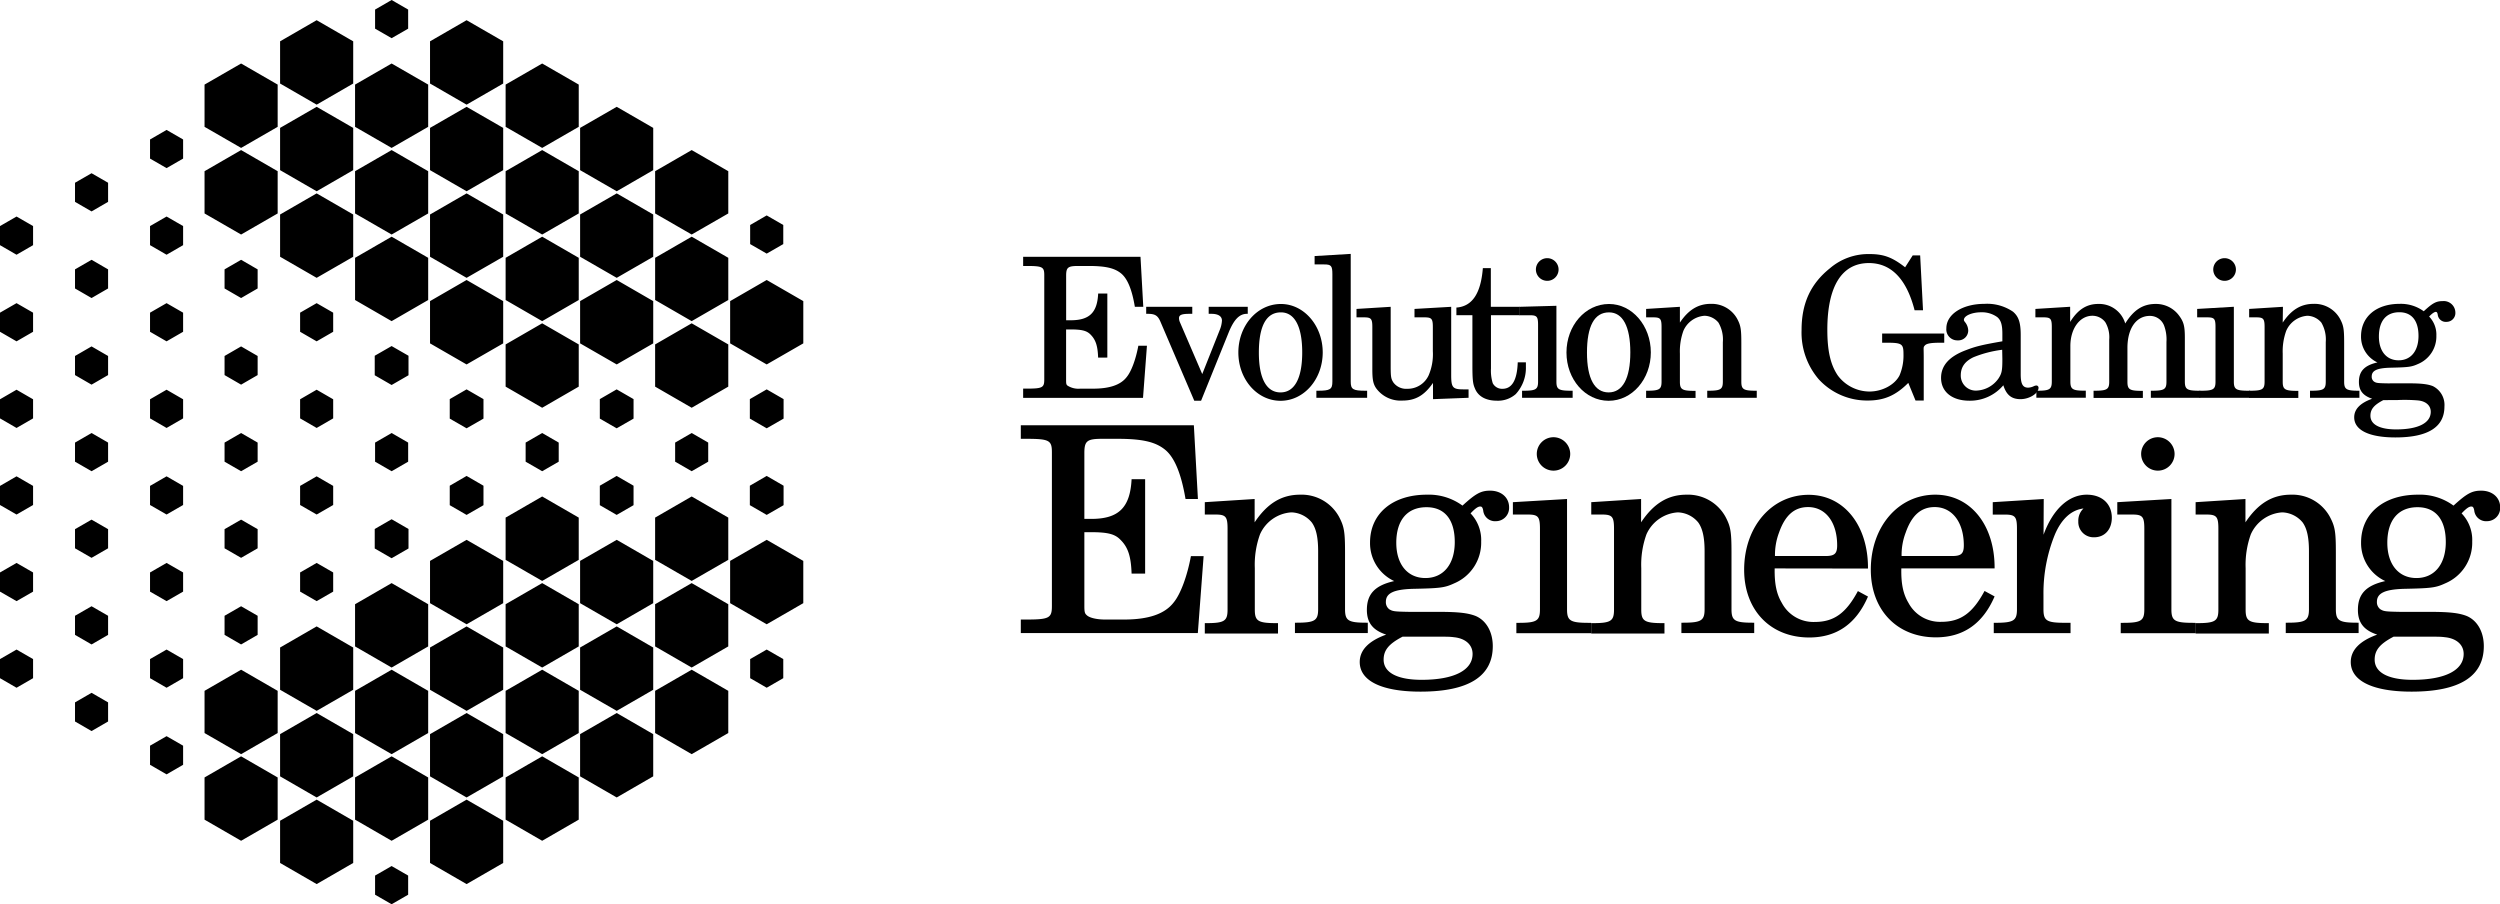 <svg xmlns="http://www.w3.org/2000/svg" viewBox="0 0 566.88 205.04"><path d="M58.42 65.41v-4.33l-3.75-2.17-3.75 2.17v4.33l3.75 2.17 3.75-2.17zm0 19.64v-4.33l-3.75-2.17-3.75 2.17v4.33l3.75 2.17 3.75-2.17zm0 19.64v-4.33l-3.75-2.17-3.75 2.17v4.33l3.75 2.16 3.75-2.16zm0 19.64v-4.34l-3.75-2.16-3.75 2.16v4.34l3.75 2.16 3.75-2.16zm0 19.63v-4.33l-3.75-2.16-3.75 2.16v4.33l3.75 2.17 3.75-2.17zm4.54 22.26v-9.57l-8.29-4.79-8.29 4.79v9.57l8.29 4.79 8.29-4.79zm0 19.64v-9.57l-8.29-4.79-8.29 4.79v9.57l8.29 4.79 8.29-4.79zM41.52 35.96v-4.33l-3.75-2.17-3.75 2.17v4.33l3.75 2.16 3.75-2.16zm0 19.63v-4.33l-3.75-2.16-3.75 2.16v4.33l3.75 2.17 3.75-2.17zm0 19.64V70.9l-3.75-2.16-3.75 2.16v4.33l3.75 2.17 3.75-2.17zm0 19.64v-4.33l-3.75-2.17-3.75 2.17v4.33l3.75 2.17 3.75-2.17zm0 19.64v-4.33l-3.75-2.17-3.75 2.17v4.33l3.75 2.16 3.75-2.16zm0 19.64v-4.34l-3.75-2.16-3.75 2.16v4.34l3.75 2.16 3.75-2.16zm0 19.63v-4.33l-3.75-2.16-3.75 2.16v4.33l3.75 2.17 3.75-2.17zm0 19.64v-4.33l-3.75-2.16-3.75 2.16v4.33l3.75 2.17 3.75-2.17zM24.51 45.77v-4.33l-3.75-2.16-3.75 2.16v4.33l3.75 2.17 3.75-2.17zm0 19.64v-4.33l-3.75-2.17-3.75 2.17v4.33l3.75 2.17 3.75-2.17zm0 19.64v-4.33l-3.75-2.17-3.75 2.17v4.33l3.75 2.17 3.75-2.17zm0 19.64v-4.33l-3.75-2.17-3.75 2.17v4.33l3.75 2.16 3.75-2.16zm0 19.64v-4.34l-3.75-2.16-3.75 2.16v4.34l3.75 2.16 3.75-2.16zm0 19.63v-4.33l-3.75-2.16-3.75 2.16v4.33l3.75 2.17 3.75-2.17zm0 19.64v-4.33l-3.75-2.17-3.75 2.17v4.33l3.75 2.17 3.75-2.17zM7.5 55.59v-4.33L3.75 49.1 0 51.26v4.33l3.75 2.17 3.75-2.17zm0 19.64V70.9l-3.75-2.16L0 70.9v4.33l3.75 2.17 3.75-2.17zm0 19.64v-4.33l-3.75-2.17L0 90.54v4.33l3.75 2.17 3.75-2.17zm0 19.64v-4.33l-3.75-2.17L0 110.18v4.33l3.75 2.16 3.75-2.16zm0 19.64v-4.34l-3.75-2.16L0 129.81v4.34l3.75 2.16 3.75-2.16zm0 19.63v-4.33l-3.75-2.16L0 149.45v4.33l3.75 2.17 3.75-2.17zm68.05-78.55V70.9l-3.75-2.16-3.75 2.16v4.33l3.75 2.17 3.75-2.17zm0 19.64v-4.33l-3.75-2.17-3.75 2.17v4.33l3.75 2.17 3.75-2.17zm0 19.64v-4.33l-3.75-2.17-3.75 2.17v4.33l3.75 2.16 3.75-2.16zm0 19.64v-4.34l-3.75-2.16-3.75 2.16v4.34l3.75 2.16 3.75-2.16zm4.54 22.26v-9.58l-8.29-4.79-8.29 4.79v9.58l8.29 4.78 8.29-4.78zm0 19.63v-9.57l-8.29-4.79-8.29 4.79v9.57l8.29 4.79 8.29-4.79zm0 19.64v-9.57l-8.29-4.79-8.29 4.79v9.57l8.29 4.79 8.29-4.79zM92.55 6.5V2.17L88.8 0l-3.75 2.17V6.5l3.75 2.16 3.75-2.16zm.08 78.59v-4.42l-3.83-2.2-3.83 2.2v4.42l3.83 2.21 3.83-2.21zm-.08 19.6v-4.33l-3.75-2.17-3.75 2.17v4.33l3.75 2.16 3.75-2.16zm.08 19.68v-4.42l-3.83-2.21-3.83 2.21v4.42l3.83 2.21 3.83-2.21zm4.46 22.21v-9.57l-8.29-4.79-8.29 4.79v9.57l8.29 4.79 8.29-4.79zm0 19.64v-9.57l-8.29-4.79-8.29 4.79v9.57l8.29 4.79 8.29-4.79zm0 19.64v-9.57l-8.29-4.79-8.29 4.79v9.57l8.29 4.79 8.29-4.79zm-4.54 17.02v-4.34l-3.75-2.16-3.75 2.16v4.34l3.75 2.16 3.75-2.16zm26.64-98.19v-4.33l3.75-2.17 3.75 2.17v4.33l-3.75 2.16-3.75-2.16zm-4.54 22.26v-9.58l8.29-4.79 8.29 4.79v9.58l-8.29 4.78-8.29-4.78zm0 19.63v-9.57l8.29-4.79 8.29 4.79v9.57l-8.29 4.79-8.29-4.79zm0 19.64v-9.57l8.29-4.79 8.29 4.79v9.57l-8.29 4.79-8.29-4.79zm0 19.64v-9.57l8.29-4.79 8.29 4.79v9.57l-8.29 4.79-8.29-4.79zm21.36-90.94V90.5l3.82-2.21 3.83 2.21v4.42l-3.83 2.2-3.82-2.2zm0 19.63v-4.41l3.82-2.22 3.83 2.22v4.41l-3.83 2.21-3.82-2.21zm-4.47 22.22v-9.58l8.3-4.78 8.28 4.78v9.58l-8.28 4.79-8.3-4.79zm0 19.64v-9.58l8.3-4.79 8.28 4.79v9.58l-8.28 4.78-8.3-4.78zm0 19.63v-9.57l8.3-4.79 8.28 4.79v9.57l-8.28 4.79-8.3-4.79zm21.55-71.35v-4.33l3.75-2.17 3.75 2.17v4.33l-3.75 2.16-3.75-2.16zm-4.54 22.26v-9.58l8.29-4.79 8.3 4.79v9.58l-8.3 4.78-8.29-4.78zm0 19.63v-9.57l8.29-4.79 8.3 4.79v9.57l-8.3 4.79-8.29-4.79zm0 19.64v-9.57l8.29-4.79 8.3 4.79v9.57l-8.3 4.79-8.29-4.79zm21.48-71.3V90.5l3.82-2.21 3.83 2.21v4.42l-3.83 2.2-3.82-2.2zm0 19.63v-4.41l3.82-2.22 3.83 2.22v4.41l-3.83 2.21-3.82-2.21zm-4.47 22.22v-9.58l8.29-4.78 8.3 4.78v9.58l-8.3 4.79-8.29-4.79zm4.54 17.01v-4.33l3.75-2.16 3.76 2.16v4.33l-3.76 2.17-3.75-2.17zm0-98.43v-4.33l3.75-2.17 3.76 2.17v4.33l-3.76 2.16-3.75-2.16zM62.96 28.76v-9.58l-8.29-4.78-8.29 4.78v9.58l8.29 4.78 8.29-4.78zm0 19.64v-9.58l-8.29-4.79-8.29 4.79v9.58l8.29 4.78 8.29-4.78zm17.13-29.46V9.37L71.8 4.58l-8.29 4.79v9.57l8.29 4.79 8.29-4.79zm0 19.64V29l-8.29-4.78L63.51 29v9.58l8.29 4.79 8.29-4.79zm0 19.64v-9.58l-8.29-4.79-8.29 4.79v9.58L71.8 63l8.29-4.78zm17-29.46v-9.58L88.8 14.4l-8.29 4.78v9.58l8.29 4.78 8.29-4.78zm0 19.64v-9.58l-8.29-4.79-8.29 4.79v9.58l8.29 4.78 8.29-4.78zm0 19.63v-9.57l-8.29-4.79-8.29 4.79v9.57l8.29 4.79 8.29-4.79zm17.56-39.27v-9.58l8.29-4.78 8.29 4.78v9.58l-8.29 4.78-8.29-4.78zm0 19.64v-9.58l8.29-4.79 8.29 4.79v9.58l-8.29 4.78-8.29-4.78zm0 19.63v-9.57l8.29-4.79 8.29 4.79v9.57l-8.29 4.79-8.29-4.79zm0 19.64V78.1l8.29-4.79 8.29 4.79v9.57l-8.29 4.79-8.29-4.79zm16.89-49.09V29l8.3-4.78 8.28 4.78v9.58l-8.28 4.79-8.3-4.79zm0 19.64v-9.58l8.3-4.79 8.28 4.79v9.58L139.84 63l-8.3-4.78zm0 19.64v-9.58l8.3-4.79 8.28 4.79v9.58l-8.28 4.78-8.3-4.78zm17.01-29.46v-9.58l8.29-4.79 8.3 4.79v9.58l-8.3 4.78-8.29-4.78zm0 19.63v-9.57l8.29-4.79 8.3 4.79v9.57l-8.3 4.79-8.29-4.79zm0 19.64V78.1l8.29-4.79 8.3 4.79v9.57l-8.3 4.79-8.29-4.79zm17.01-9.81v-9.58l8.29-4.79 8.3 4.79v9.58l-8.3 4.78-8.29-4.78zM97.51 18.94V9.37l8.29-4.79 8.3 4.79v9.57l-8.3 4.79-8.29-4.79zm0 19.64V29l8.29-4.78 8.3 4.78v9.58l-8.3 4.79-8.29-4.79zm0 19.64v-9.58l8.29-4.79 8.3 4.79v9.58L105.8 63l-8.29-4.78zm0 19.64v-9.58l8.29-4.79 8.3 4.79v9.58l-8.3 4.78-8.29-4.78zm4.47 17.06V90.5l3.82-2.21 3.83 2.21v4.42l-3.83 2.2-3.82-2.2zm0 19.63v-4.41l3.82-2.22 3.83 2.22v4.41l-3.83 2.21-3.82-2.21zm-4.47 22.22v-9.58l8.29-4.78 8.3 4.78v9.58l-8.3 4.79-8.29-4.79zm0 19.64v-9.58l8.29-4.79 8.3 4.79v9.58l-8.3 4.78-8.29-4.78zm0 19.63v-9.57l8.29-4.79 8.3 4.79v9.57l-8.3 4.79-8.29-4.79zm0 19.64v-9.57l8.29-4.79 8.3 4.79v9.57l-8.3 4.79-8.29-4.79zM259.24 69.57h-1.91c-.66-4-1.72-6.47-3.18-7.62s-3.41-1.64-7.31-1.64h-2.3c-2.39 0-2.79.31-2.79 2.22v10.09h1.06c4.21 0 6-1.73 6.2-6.06h2.08v14.52H249c-.09-2.62-.53-4-1.68-5.18-.89-.93-2-1.2-4.7-1.2h-.88V86c0 .93 0 1.2.35 1.46a4.63 4.63 0 002.84.67h2.92c3.72 0 6.24-.84 7.61-2.61 1.07-1.29 2.08-4 2.66-7.13h1.95l-.89 11.82H232v-2.09h.79c3.59 0 4-.22 4-2.08V62.39c0-1.86-.4-2.08-4-2.08H232v-2.08h26.61zm17.44 5a6.44 6.44 0 00.4-1.86c0-1-.84-1.55-2.39-1.55h-.62v-1.59h8.86v1.59h-.18c-1.68 0-2.92 1.24-4.12 4.16l-6.28 15.54h-1.55l-7.62-17.8c-.62-1.5-1.24-1.9-2.92-1.9h-.36v-1.59h10.45v1.59h-.62c-1.81 0-2.39.26-2.39 1a2.47 2.47 0 00.22.93l5.05 11.73zm23.25 5.31c0 6.11-4.25 11-9.57 11S280.8 86 280.8 79.93s4.25-11 9.65-11c5.23 0 9.48 4.92 9.48 11m-14.48.05c0 5.84 1.73 9 4.91 9s4.92-3.19 4.92-9.08-1.73-9.07-4.83-9.07c-3.32 0-5 3.1-5 9.12"/><path d="M306.28 84.75v1.77c0 1.77.49 2.08 3.37 2.08h.35v1.6h-11.51v-1.6h.31c2.83 0 3.32-.31 3.32-2.08V62.17c0-1.9-.27-2.21-1.86-2.21h-2.17v-1.9l8.19-.49z"/><path d="M324.93 86.83c-1.95 2.84-4 4-6.91 4a6.84 6.84 0 01-6-2.83c-.67-1-.84-2-.84-4.3v-9.53c0-1.9-.27-2.21-1.91-2.21h-1.68v-1.91l7.75-.48v13.5c0 2.44.09 2.88.66 3.72a3.6 3.6 0 003.1 1.37 5.24 5.24 0 004.87-3.1 12.21 12.21 0 00.93-5.44v-5.45c0-1.9-.27-2.21-1.91-2.21h-2.25v-1.91l8.32-.48v15.49c0 2.84.36 3.23 2.79 3.23H333v1.91l-8.06.31zm19.66-17.26v1.9h-6.51v12.09a9.6 9.6 0 00.4 3.32 2.36 2.36 0 002.22 1.28c2.16 0 3.32-2 3.45-6H346v1a8.78 8.78 0 01-2.3 6.2 6.08 6.08 0 01-4.25 1.5c-2.57 0-4.34-1-5.05-2.88-.44-1-.53-2.12-.53-5.22V71.47h-3.63v-1.73c3.59-.26 5.54-3.18 6-8.94h1.81v8.77z"/><path d="M352.92 84.75v1.77c0 1.77.49 2.08 3.37 2.08h.31v1.6h-11.47v-1.6h.31c2.83 0 3.32-.31 3.32-2.08V73.69c0-1.9-.26-2.21-1.9-2.21h-2.35v-1.91l8.41-.23zm.49-23.64a2.57 2.57 0 11-2.57-2.57 2.58 2.58 0 012.57 2.57"/><path d="M374.33 79.88c0 6.11-4.25 11-9.57 11S355.2 86 355.2 79.93s4.25-11 9.65-11c5.23 0 9.48 4.92 9.48 11m-14.48.05c0 5.84 1.73 9 4.91 9s4.92-3.19 4.92-9.08-1.73-9.07-4.83-9.07c-3.32 0-5 3.1-5 9.12"/><path d="M380.92 73.15c1.95-2.92 4.17-4.25 7-4.25a6.59 6.59 0 016 3.41c.79 1.51.93 2.3.93 5.49v8.72c0 1.77.48 2.08 3.32 2.08h.18v1.6h-11.23v-1.6h.18c2.88 0 3.36-.31 3.36-2.08v-8.94a7.58 7.58 0 00-1-4.43 4.25 4.25 0 00-3.14-1.55 5.66 5.66 0 00-4.8 3.4 13.69 13.69 0 00-.8 5.18v6.37c0 1.77.49 2.08 3.37 2.08h.18v1.6h-11.21V88.6h.18c2.83 0 3.32-.31 3.32-2.08V74.17c0-1.9-.27-2.21-1.9-2.21h-1.6v-1.91l7.66-.48zm55.13-2.79h-1.91c-1.81-7.08-5.31-10.71-10.36-10.71-6.15 0-9.43 5.27-9.43 15.14 0 4.74.71 7.88 2.35 10.32a9 9 0 007.21 3.67c2.88 0 5.72-1.5 6.82-3.67a11.49 11.49 0 00.89-4.74c0-2.44-.31-2.66-4-2.66h-.84v-2.08h14.08v2.08h-.67c-2.39 0-3.32.18-3.72.62s-.26.36-.26 2.75v9.74h-1.86l-1.64-4c-2.88 2.88-5.49 4-9.21 4A14.85 14.85 0 01412.4 86a16.27 16.27 0 01-3.89-11.16c0-6 2-10.45 6.42-14a13.38 13.38 0 019-3.23c3.23 0 5.18.75 8.06 3l1.72-2.7h1.69z"/><path d="M458.2 84.84c0 2.21.45 3.06 1.69 3.06a3.14 3.14 0 001.24-.31 1.55 1.55 0 01.66-.18.5.5 0 01.45.53c0 1.28-2.09 2.57-4.08 2.57s-3.19-.89-3.9-3.15a9.87 9.87 0 01-7.7 3.5c-3.9 0-6.42-2-6.42-5.18 0-2.79 1.86-4.87 5.67-6.29 2.17-.84 3.58-1.19 8.23-2v-1.71c0-2-.31-3.06-1.15-3.77a5.94 5.94 0 00-3.63-1.1c-2.12 0-3.94.79-3.94 1.72 0 .13.05.27.31.58a3.2 3.2 0 01.67 1.81 2.25 2.25 0 01-2.4 2.26 2.49 2.49 0 01-2.56-2.74c0-3.19 3.67-5.54 8.63-5.54a10.37 10.37 0 016.47 1.77c1.28 1.07 1.76 2.48 1.76 5.27zm-4.2-5.53a25.76 25.76 0 00-6.51 1.69c-1.95.93-2.88 2.25-2.88 4.11a3.4 3.4 0 003.5 3.46 6.4 6.4 0 005.05-2.75c.75-1.15.88-1.77.88-4.43z"/><path d="M469.41 73c1.73-2.79 3.72-4.08 6.38-4.08a6.15 6.15 0 016.11 4.43c1.9-3.06 4-4.43 6.9-4.43a6.47 6.47 0 015.2 2.5c1.15 1.51 1.42 2.44 1.42 5.19v9.87c0 1.81.48 2.12 3.32 2.12h.17v1.6h-11.2v-1.6h.18c2.88 0 3.36-.31 3.36-2.08v-9a9 9 0 00-.53-3.67 3.43 3.43 0 00-3.23-2.22c-3.1 0-5.09 2.84-5.09 7.26v7.66c0 1.77.48 2.08 3.32 2.08h.18v1.6h-11.18V88.6h.18c2.88 0 3.37-.31 3.37-2.08V77a6.68 6.68 0 00-.89-3.94 3.64 3.64 0 00-2.92-1.46c-2.88 0-5 2.92-5 6.87v8c0 1.81.49 2.12 3.32 2.12h.18v1.6h-11.21V88.6h.18c2.83 0 3.32-.31 3.32-2.12V74.17c0-1.9-.27-2.21-1.9-2.21h-1.82v-1.91l7.88-.49z"/><path d="M506.53 84.75v1.77c0 1.77.49 2.08 3.37 2.08h.31v1.6h-11.47v-1.6h.31c2.83 0 3.32-.31 3.32-2.08V74.17c0-1.9-.26-2.21-1.91-2.21h-2.25v-1.91l8.32-.49zm.47-23.64a2.57 2.57 0 11-2.57-2.57 2.58 2.58 0 012.57 2.57"/><path d="M517.61 73.15c1.95-2.92 4.16-4.25 7-4.25a6.58 6.58 0 016 3.41c.8 1.51.93 2.3.93 5.49v8.72c0 1.77.49 2.08 3.32 2.08h.14v1.6h-11.2v-1.6h.2c2.88 0 3.37-.31 3.37-2.08v-8.94a7.58 7.58 0 00-1-4.43 4.29 4.29 0 00-3.15-1.55 5.66 5.66 0 00-4.81 3.4 13.69 13.69 0 00-.8 5.18v6.37c0 1.77.49 2.08 3.36 2.08h.18v1.6H510V88.6h.18c2.83 0 3.32-.31 3.32-2.08V74.17c0-1.9-.27-2.21-1.91-2.21H510v-1.91l7.66-.48z"/><path d="M546 86.92c3.05 0 4.47.18 5.62.62a4.75 4.75 0 012.66 4.65c0 4.65-3.72 7-11.12 7-5.93 0-9.34-1.64-9.34-4.56 0-1.82 1.33-3.24 4.07-4.21-2.08-.71-3-1.86-3-3.81 0-2.43 1.24-3.76 4.2-4.43a6.41 6.41 0 01-3.72-5.93c0-4.43 3.46-7.35 8.73-7.35a8.77 8.77 0 015.49 1.68c2-1.86 2.83-2.3 4.25-2.3a2.64 2.64 0 012.92 2.57 2 2 0 01-2 2.13 1.83 1.83 0 01-2-1.64c-.09-.49-.22-.62-.45-.62s-.75.26-1.5 1.06a5.89 5.89 0 011.64 4.34 6.76 6.76 0 01-4.17 6.42c-1.46.66-2.12.75-6.33.84-3 .09-4.16.66-4.16 2a1.35 1.35 0 00.53 1.15c.53.31.67.36 3.1.4zm-5.58 3.81c-2.13 1.11-2.92 2.08-2.92 3.54 0 2 2.12 3.1 5.84 3.1 5 0 7.84-1.46 7.84-4 0-1.42-1.11-2.4-2.88-2.57a36.17 36.17 0 00-4.61-.09zm-1-14.43c0 3.32 1.72 5.4 4.47 5.4s4.51-2.08 4.51-5.54-1.55-5.36-4.34-5.36c-3 0-4.64 2-4.64 5.5m-267.79 36.85h-2.81c-1-5.88-2.55-9.53-4.7-11.23s-5-2.42-10.78-2.42H250c-3.53 0-4.12.46-4.12 3.27v14.89h1.57c6.2 0 8.82-2.55 9.14-9h3.07v21.41h-3.07c-.13-3.85-.78-5.94-2.48-7.63-1.31-1.38-2.94-1.77-6.92-1.77h-1.31v16.65c0 1.37.07 1.77.53 2.16.58.59 2.22 1 4.17 1h4.31c5.49 0 9.21-1.24 11.23-3.86 1.57-1.89 3.07-5.94 3.92-10.51h2.88l-1.31 17.44h-40.14v-3.07h1.17c5.29 0 5.88-.33 5.88-3.07v-34.84c0-2.74-.59-3.07-5.88-3.07h-1.17v-3.07h39.24zm12.86 5.29c2.87-4.31 6.13-6.27 10.31-6.27a9.68 9.68 0 018.82 5c1.17 2.22 1.37 3.39 1.37 8.09v12.87c0 2.61.72 3.07 4.9 3.07h.26v2.35h-16.52v-2.35h.26c4.24 0 5-.46 5-3.07V125c0-3.14-.45-5.16-1.44-6.53a6.23 6.23 0 00-4.63-2.29 8.37 8.37 0 00-7.12 5 20.32 20.32 0 00-1.17 7.65v9.4c0 2.61.71 3.07 5 3.07h.26v2.35h-16.6v-2.35h.26c4.18 0 4.9-.46 4.9-3.07v-18.29c0-2.81-.39-3.27-2.81-3.27h-2.35v-2.8l11.3-.72z"/><path d="M326.27 138.74c4.51 0 6.6.27 8.3.92 2.41 1 3.92 3.59 3.92 6.86 0 6.85-5.49 10.31-16.4 10.31-8.74 0-13.77-2.41-13.77-6.72 0-2.68 2-4.77 6-6.21-3.07-1-4.38-2.74-4.38-5.61 0-3.59 1.83-5.55 6.2-6.53a9.47 9.47 0 01-5.48-8.75c0-6.53 5.09-10.84 12.86-10.84a12.91 12.91 0 018.1 2.48c3-2.74 4.18-3.39 6.27-3.39 2.54 0 4.3 1.56 4.3 3.78a3 3 0 01-2.93 3.14 2.7 2.7 0 01-2.94-2.42c-.13-.72-.33-.91-.66-.91-.52 0-1.1.39-2.21 1.56a8.72 8.72 0 012.41 6.4 10 10 0 01-6.13 9.47c-2.16 1-3.14 1.11-9.34 1.24-4.38.13-6.14 1-6.14 2.94a2 2 0 00.78 1.7c.79.45 1 .52 4.57.58zm-8.22 5.62c-3.14 1.63-4.31 3.07-4.31 5.22 0 2.94 3.13 4.57 8.62 4.57 7.31 0 11.55-2.15 11.55-5.87 0-2.09-1.63-3.53-4.24-3.79-1-.13-1.37-.13-6.79-.13zm-1.44-21.29c0 4.9 2.55 8 6.6 8s6.66-3.07 6.66-8.16-2.29-7.9-6.4-7.9c-4.38 0-6.86 2.94-6.86 8.09m38.72 12.44v2.62c0 2.61.72 3.07 5 3.07h.46v2.35h-16.95v-2.35h.46c4.17 0 4.89-.46 4.89-3.07v-18.22c0-2.81-.39-3.27-2.81-3.27h-3.33v-2.8l12.28-.72zm.72-32.62a3.79 3.79 0 11-3.79-3.78 3.81 3.81 0 013.79 3.78m16.07 15.52c2.87-4.31 6.13-6.27 10.31-6.27a9.7 9.7 0 018.82 5c1.17 2.22 1.37 3.39 1.37 8.09v12.87c0 2.61.72 3.07 4.89 3.07h.26v2.35h-16.51v-2.35h.26c4.24 0 5-.46 5-3.07V125c0-3.14-.46-5.16-1.44-6.53a6.23 6.23 0 00-4.63-2.29 8.37 8.37 0 00-7.12 5 20.32 20.32 0 00-1.17 7.65v9.4c0 2.61.71 3.07 5 3.07h.26v2.35h-16.6v-2.35h.26c4.18 0 4.9-.46 4.9-3.07v-18.29c0-2.81-.39-3.27-2.81-3.27h-2.35v-2.8l11.3-.72z"/><path d="M402.41 128.89c-.06 3.59.46 5.87 1.63 7.83a8.1 8.1 0 007.45 4.31c4.37 0 7.11-2 9.79-7l2.29 1.24c-2.68 6.21-7.12 9.28-13.32 9.28-8.82 0-14.76-6.21-14.76-15.35 0-9.79 6.27-17 14.62-17 8 0 13.52 6.92 13.46 16.72zm11.49-2.81c2.09 0 2.68-.53 2.68-2.42 0-5.22-2.61-8.68-6.59-8.68-3.14 0-5.23 1.89-6.6 5.81a14.36 14.36 0 00-.91 5.29zm17.23 2.81c-.07 3.59.45 5.87 1.63 7.83a8.09 8.09 0 007.44 4.28c4.38 0 7.12-2 9.8-7l2.28 1.24c-2.68 6.21-7.11 9.28-13.32 9.28-8.81 0-14.75-6.21-14.75-15.35 0-9.79 6.27-17 14.62-17 8 0 13.52 6.92 13.45 16.72zm11.49-2.81c2.09 0 2.68-.53 2.68-2.42 0-5.22-2.62-8.68-6.6-8.68-3.13 0-5.22 1.89-6.59 5.81a14.17 14.17 0 00-.92 5.29z"/><path d="M463.38 121.25c2.09-5.75 5.68-9.08 9.8-9.08 3.46 0 5.68 2.09 5.68 5.22 0 2.68-1.63 4.44-4 4.44a3.46 3.46 0 01-3.6-3.59 3.79 3.79 0 011.18-2.94c-2.75.33-5 2.35-6.53 6a35.27 35.27 0 00-2.55 13.58v3.27c0 2.61.72 3.07 4.9 3.07h1.24v2.35h-17.41v-2.35h.26c4.24 0 5-.46 5-3.07v-18.21c0-2.81-.39-3.26-2.81-3.26h-2.68v-2.81l11.56-.72zm28.99 14.29v2.62c0 2.61.72 3.07 5 3.07h.46v2.35h-16.95v-2.35h.46c4.18 0 4.89-.46 4.89-3.07v-18.22c0-2.81-.39-3.27-2.8-3.27h-3.33v-2.8l12.27-.72zm.72-32.62a3.79 3.79 0 11-3.79-3.78 3.81 3.81 0 013.79 3.78m16.07 15.52c2.87-4.31 6.14-6.27 10.31-6.27a9.68 9.68 0 018.82 5c1.18 2.22 1.37 3.39 1.37 8.09v12.87c0 2.61.72 3.07 4.9 3.07h.26v2.35H518.3v-2.35h.26c4.24 0 5-.46 5-3.07V125c0-3.14-.45-5.16-1.43-6.53a6.26 6.26 0 00-4.64-2.29 8.38 8.38 0 00-7.12 5 20.52 20.52 0 00-1.17 7.65v9.4c0 2.61.72 3.07 5 3.07h.26v2.35h-16.6v-2.35h.26c4.18 0 4.9-.46 4.9-3.07v-18.29c0-2.81-.39-3.27-2.81-3.27h-2.35v-2.8l11.3-.72z"/><path d="M551 138.74c4.5 0 6.59.27 8.29.92 2.42 1 3.92 3.59 3.92 6.86 0 6.85-5.49 10.31-16.39 10.31-8.75 0-13.78-2.41-13.78-6.72 0-2.68 2-4.77 6-6.21-3.07-1-4.38-2.74-4.38-5.61 0-3.59 1.83-5.55 6.21-6.53a9.46 9.46 0 01-5.49-8.75c0-6.53 5.09-10.84 12.86-10.84a12.91 12.91 0 018.1 2.48c3-2.74 4.18-3.39 6.27-3.39 2.54 0 4.31 1.56 4.31 3.78a3 3 0 01-2.94 3.14 2.71 2.71 0 01-2.94-2.42c-.13-.72-.33-.91-.65-.91-.52 0-1.11.39-2.22 1.56a8.68 8.68 0 012.41 6.4 10 10 0 01-6.13 9.47c-2.16 1-3.14 1.11-9.34 1.24-4.38.13-6.14 1-6.14 2.94a2 2 0 00.79 1.7c.78.45 1 .52 4.57.58zm-8.23 5.62c-3.13 1.63-4.31 3.07-4.31 5.22 0 2.94 3.13 4.57 8.62 4.57 7.31 0 11.56-2.15 11.56-5.87 0-2.09-1.64-3.53-4.25-3.79-1-.13-1.37-.13-6.79-.13zm-1.44-21.29c0 4.9 2.55 8 6.6 8s6.66-3.07 6.66-8.16-2.29-7.9-6.4-7.9c-4.38 0-6.86 2.94-6.86 8.09"/></svg>